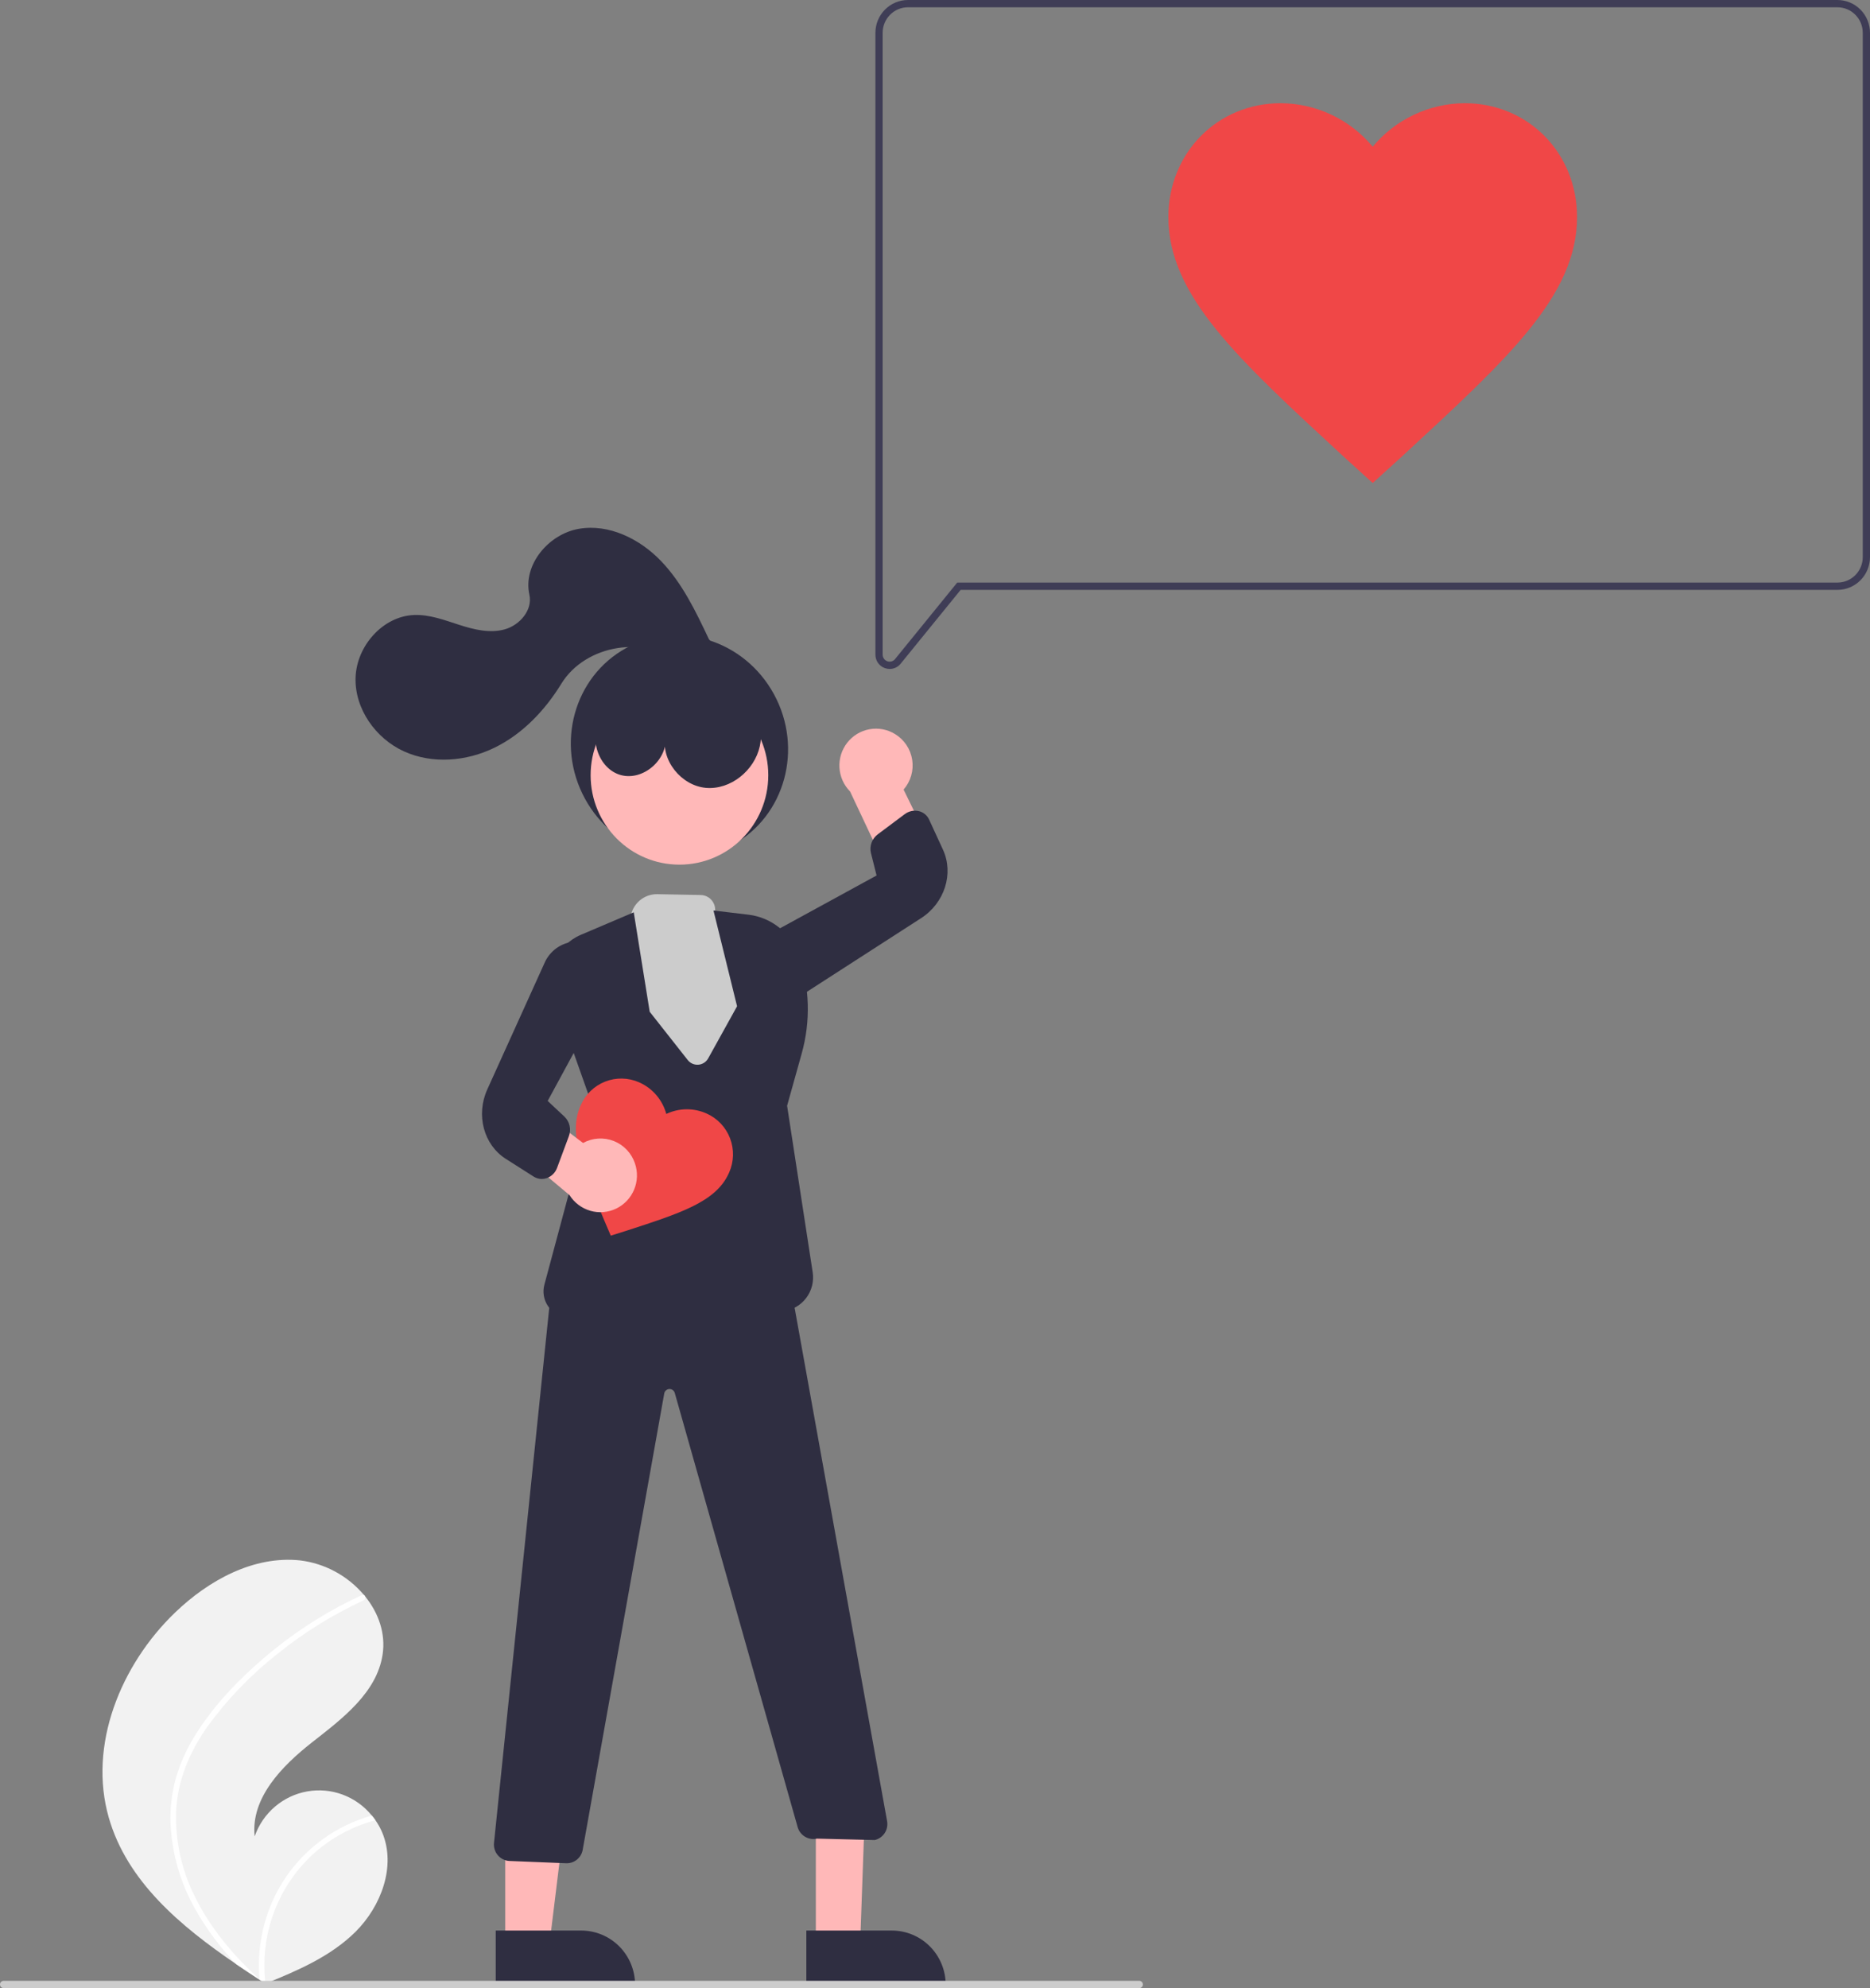 <svg width="175" height="186" viewBox="0 0 175 186" fill="none" xmlns="http://www.w3.org/2000/svg">
<rect x="0" y="0" width="175" height="186" fill="#808080" stroke="none"/>
<g clip-path="url(#clip0)">
<path d="M10.179 170.047C11.889 176.018 16.881 180.197 22.09 183.748C22.817 184.244 23.544 184.728 24.272 185.201C24.277 185.203 24.282 185.208 24.287 185.21C24.322 185.233 24.357 185.255 24.39 185.278C24.54 185.376 24.69 185.473 24.839 185.569L24.757 185.606C24.757 185.606 24.677 185.649 24.765 185.613C24.791 185.602 24.818 185.592 24.844 185.581C27.87 184.353 30.949 183.034 33.268 180.734C35.673 178.344 37.079 174.597 35.776 171.458C35.605 171.047 35.389 170.656 35.132 170.293C35.026 170.141 34.912 169.996 34.794 169.853C34.075 168.97 33.136 168.296 32.073 167.9C31.01 167.504 29.861 167.4 28.745 167.599C27.629 167.797 26.585 168.292 25.722 169.031C24.859 169.77 24.206 170.728 23.832 171.805C23.45 168.219 26.387 165.215 29.214 162.999C32.043 160.784 35.256 158.372 35.803 154.806C36.108 152.822 35.423 150.899 34.174 149.356C34.136 149.309 34.097 149.262 34.057 149.217C32.537 147.419 30.399 146.265 28.071 145.984C23.734 145.531 19.522 147.841 16.371 150.876C11.3 155.759 8.235 163.259 10.179 170.047Z" fill="#F2F2F2"/>
<path d="M18.33 162.238C17.498 163.541 16.859 164.96 16.433 166.449C16.073 167.78 15.913 169.157 15.958 170.536C16.074 173.372 16.865 176.139 18.265 178.604C19.319 180.474 20.604 182.202 22.089 183.748C22.817 184.244 23.544 184.728 24.272 185.201C24.277 185.203 24.282 185.208 24.287 185.21C24.322 185.233 24.357 185.255 24.389 185.278C24.54 185.376 24.69 185.473 24.839 185.569C24.839 185.569 24.677 185.649 24.764 185.613C24.791 185.602 24.818 185.592 24.844 185.581C24.573 183.344 24.839 181.073 25.619 178.96C26.399 176.847 27.671 174.953 29.328 173.436C30.99 171.943 32.978 170.866 35.131 170.293C35.026 170.141 34.912 169.996 34.794 169.853C33.962 170.087 33.152 170.396 32.375 170.774C29.595 172.118 27.318 174.327 25.882 177.074C24.594 179.569 24.04 182.381 24.284 185.182C24.16 185.069 24.035 184.953 23.915 184.838C21.616 182.681 19.573 180.204 18.191 177.346C16.992 174.926 16.403 172.246 16.476 169.543C16.588 166.595 17.755 163.864 19.445 161.487C21.297 158.952 23.484 156.682 25.947 154.743C28.428 152.742 31.144 151.055 34.033 149.718C34.098 149.687 34.149 149.633 34.176 149.565C34.202 149.498 34.201 149.423 34.174 149.356C34.155 149.296 34.113 149.246 34.057 149.217C34.029 149.204 33.997 149.198 33.966 149.2C33.935 149.201 33.904 149.21 33.877 149.224C33.52 149.39 33.166 149.557 32.815 149.732C29.888 151.188 27.152 153.004 24.671 155.139C22.273 157.196 20.016 159.546 18.33 162.238Z" fill="white"/>
<path d="M68.581 79.032C73.469 76.342 75.196 70.043 72.437 64.963C69.677 59.882 63.477 57.944 58.588 60.634C53.699 63.324 51.973 69.623 54.732 74.704C57.491 79.784 63.691 81.722 68.581 79.032Z" fill="#2F2E41"/>
<path d="M63.584 80.894C68.175 80.894 71.897 77.148 71.897 72.527C71.897 67.906 68.175 64.16 63.584 64.16C58.993 64.16 55.272 67.906 55.272 72.527C55.272 77.148 58.993 80.894 63.584 80.894Z" fill="#FFB8B8"/>
<path d="M59.127 85.325L58.058 88.368L59.63 97.528L66.111 102.948L71.257 94.939L68.779 87.361L66.921 85.251C66.939 85.061 66.918 84.87 66.859 84.689C66.8 84.508 66.705 84.341 66.579 84.198C66.453 84.056 66.3 83.941 66.128 83.862C65.956 83.782 65.769 83.739 65.58 83.735L61.522 83.656C60.999 83.645 60.486 83.801 60.056 84.101C59.627 84.4 59.301 84.829 59.127 85.325Z" fill="#CCCCCC"/>
<path d="M76.348 181.809L80.497 181.808L81.07 165.699L76.347 165.7L76.348 181.809Z" fill="#FFB8B8"/>
<path d="M88.5 185.686L75.459 185.687L75.459 180.616L83.461 180.615C84.797 180.615 86.079 181.149 87.024 182.1C87.969 183.051 88.5 184.341 88.5 185.686L88.5 185.686Z" fill="#2F2E41"/>
<path d="M47.28 181.809L51.43 181.808L53.403 165.699L47.279 165.7L47.28 181.809Z" fill="#FFB8B8"/>
<path d="M59.432 185.686L46.392 185.687L46.391 180.616L54.394 180.615C55.73 180.615 57.011 181.149 57.956 182.1C58.901 183.051 59.432 184.341 59.432 185.686L59.432 185.686Z" fill="#2F2E41"/>
<path d="M83.765 68.679C84.19 68.938 84.554 69.288 84.831 69.704C85.108 70.121 85.291 70.593 85.367 71.088C85.443 71.583 85.41 72.088 85.27 72.569C85.131 73.05 84.889 73.494 84.561 73.871L87.993 80.895L84.26 84.035L79.552 74.047C78.96 73.45 78.607 72.655 78.558 71.813C78.51 70.972 78.77 70.141 79.29 69.48C79.809 68.818 80.551 68.371 81.376 68.224C82.201 68.076 83.051 68.238 83.764 68.679H83.765Z" fill="#FFB8B8"/>
<path d="M59.025 123.686C57.002 123.66 54.982 123.51 52.977 123.238C52.634 123.194 52.305 123.077 52.01 122.894C51.716 122.712 51.464 122.467 51.272 122.178C51.079 121.889 50.95 121.562 50.894 121.219C50.838 120.875 50.855 120.524 50.946 120.188L55.438 103.448L51.82 93.233C51.431 92.13 51.474 90.919 51.942 89.847C52.41 88.775 53.268 87.924 54.339 87.467L59.308 85.353L60.801 94.657L64.359 99.173C64.477 99.323 64.63 99.441 64.804 99.517C64.979 99.593 65.169 99.625 65.359 99.61C65.548 99.594 65.731 99.532 65.891 99.428C66.051 99.325 66.183 99.183 66.275 99.016L68.977 94.142L66.77 85.185L70.061 85.577C71.123 85.707 72.127 86.135 72.96 86.811C73.793 87.488 74.419 88.386 74.769 89.404C75.781 92.364 75.869 95.564 75.022 98.576L73.659 103.451L76.053 119.027C76.118 119.451 76.097 119.885 75.992 120.301C75.886 120.717 75.697 121.107 75.437 121.447C75.177 121.788 74.851 122.072 74.479 122.282C74.106 122.492 73.696 122.623 73.271 122.669C71.742 122.846 70.201 122.911 68.662 122.863C67.265 122.803 66.284 121.946 65.825 120.384C65.8 120.292 65.746 120.212 65.671 120.154C65.596 120.096 65.505 120.065 65.411 120.064C65.317 120.064 65.225 120.094 65.149 120.151C65.074 120.208 65.019 120.288 64.993 120.38C64.866 120.833 64.726 121.338 64.574 121.895C64.204 123.246 61.887 123.686 59.025 123.686Z" fill="#2F2E41"/>
<path d="M73.462 93.47C73.049 93.471 72.641 93.39 72.26 93.231C71.812 93.044 71.417 92.75 71.109 92.373C70.801 91.997 70.59 91.55 70.493 91.072C70.348 90.314 70.449 89.529 70.781 88.833C71.113 88.137 71.659 87.567 72.337 87.206L82.033 81.908L81.503 79.797C81.429 79.474 81.452 79.135 81.568 78.825C81.684 78.514 81.888 78.244 82.154 78.049L84.654 76.179C84.844 76.033 85.065 75.931 85.299 75.881C85.533 75.831 85.775 75.835 86.008 75.891C86.213 75.943 86.404 76.041 86.567 76.177C86.73 76.312 86.86 76.483 86.949 76.677L88.248 79.499C89.275 81.732 88.397 84.483 86.204 85.896L75.329 92.908C74.773 93.271 74.125 93.466 73.462 93.47Z" fill="#2F2E41"/>
<path d="M53.035 174.32C53.001 174.32 52.967 174.319 52.933 174.317L47.65 174.103C47.445 174.09 47.245 174.036 47.062 173.943C46.878 173.851 46.715 173.722 46.583 173.564C46.45 173.406 46.35 173.223 46.29 173.026C46.229 172.828 46.209 172.62 46.23 172.415L51.592 120.495L65.664 115.344L73.95 120.064L83.016 170.373C83.087 170.758 83.009 171.155 82.799 171.484C82.588 171.814 82.26 172.049 81.882 172.142L81.86 172.148L76.452 172.014C76.079 172.099 75.688 172.04 75.356 171.849C75.025 171.658 74.776 171.349 74.659 170.983L63.142 130.303C63.108 130.197 63.039 130.105 62.948 130.042C62.857 129.978 62.747 129.947 62.636 129.952C62.525 129.957 62.419 129.999 62.334 130.07C62.249 130.142 62.189 130.24 62.165 130.349L54.519 173.12C54.445 173.46 54.257 173.765 53.987 173.983C53.717 174.202 53.381 174.321 53.035 174.32Z" fill="#2F2E41"/>
<path d="M56.324 67.245C55.001 68.987 56.008 71.953 58.113 72.517C60.218 73.082 62.557 71.013 62.271 68.839C61.817 71.12 63.756 73.506 66.058 73.709C68.36 73.912 70.599 72.096 71.102 69.826C71.606 67.556 70.482 65.076 68.568 63.772C66.655 62.468 64.092 62.298 61.927 63.111C59.717 63.943 57.778 65.374 56.324 67.245Z" fill="#2F2E41"/>
<path d="M66.345 59.807C65.114 57.206 63.848 54.555 61.858 52.484C59.868 50.413 56.989 48.987 54.168 49.475C51.347 49.964 48.917 52.83 49.542 55.641C49.86 57.069 48.645 58.484 47.244 58.878C45.844 59.271 44.351 58.903 42.967 58.456C41.582 58.009 40.179 57.475 38.727 57.538C35.814 57.665 33.379 60.44 33.276 63.372C33.174 66.305 35.156 69.097 37.815 70.3C40.474 71.503 43.655 71.233 46.278 69.952C48.901 68.671 50.999 66.462 52.532 63.966C54.798 60.278 60.493 59.369 63.782 62.169C64.135 62.448 64.578 62.582 65.024 62.546C65.471 62.51 65.887 62.306 66.191 61.975C66.773 61.292 66.688 60.139 66.345 59.807Z" fill="#2F2E41"/>
<path d="M128.462 45.19L125.689 42.672C115.841 33.571 109.339 27.665 109.339 20.307C109.339 14.303 113.929 9.656 119.857 9.656C121.498 9.665 123.118 10.034 124.604 10.736C126.09 11.438 127.407 12.457 128.462 13.723C129.517 12.457 130.834 11.438 132.32 10.736C133.806 10.033 135.426 9.665 137.067 9.656C142.996 9.656 147.585 14.304 147.585 20.307C147.585 27.665 141.083 33.571 131.235 42.672L128.462 45.19Z" fill="#F04747"/>
<path d="M82.808 62.506C82.548 62.415 82.323 62.244 82.165 62.018C82.006 61.791 81.922 61.521 81.924 61.244V3.066C81.925 2.253 82.246 1.474 82.817 0.899C83.388 0.324 84.163 0.001 84.97 0H171.954C172.761 0.001 173.536 0.324 174.107 0.899C174.678 1.474 174.999 2.253 175 3.066V52.121C174.999 52.934 174.678 53.713 174.107 54.288C173.536 54.863 172.761 55.186 171.954 55.187H89.9L84.286 62.093C84.163 62.246 84.007 62.371 83.83 62.456C83.653 62.541 83.459 62.586 83.263 62.586C83.108 62.586 82.954 62.559 82.808 62.506ZM84.97 0.681C84.342 0.682 83.74 0.933 83.296 1.381C82.852 1.828 82.602 2.434 82.601 3.066V61.244C82.601 61.38 82.643 61.512 82.721 61.623C82.798 61.734 82.908 61.819 83.036 61.864C83.163 61.91 83.301 61.915 83.431 61.879C83.561 61.842 83.677 61.766 83.762 61.661L89.579 54.505H171.954C172.582 54.505 173.184 54.253 173.628 53.806C174.073 53.359 174.322 52.753 174.323 52.121V3.066C174.322 2.434 174.073 1.828 173.628 1.381C173.184 0.933 172.582 0.682 171.954 0.681H84.97Z" fill="#3F3D56"/>
<path d="M57.158 115.604L56.57 114.229C54.509 109.288 53.132 106.063 54.347 103.4C54.788 102.387 55.61 101.593 56.633 101.19C57.657 100.788 58.796 100.811 59.803 101.255C59.839 101.271 59.876 101.288 59.912 101.305C60.504 101.583 61.03 101.987 61.452 102.49C61.873 102.993 62.181 103.582 62.354 104.217C62.945 103.935 63.59 103.786 64.244 103.781C64.897 103.775 65.544 103.913 66.14 104.184C66.637 104.407 67.085 104.726 67.46 105.123C67.834 105.521 68.127 105.988 68.322 106.499C68.516 107.01 68.609 107.555 68.595 108.102C68.581 108.649 68.459 109.188 68.238 109.688C68.222 109.725 68.205 109.762 68.188 109.798C66.972 112.461 63.644 113.511 58.578 115.157L57.158 115.604Z" fill="#F04747"/>
<path d="M59.423 108.849C59.265 108.374 59.005 107.94 58.662 107.577C58.319 107.214 57.901 106.932 57.438 106.749C56.975 106.566 56.477 106.488 55.981 106.52C55.484 106.552 55.001 106.693 54.564 106.933L48.481 102.333L47.012 106.541L53.299 111.814C53.749 112.526 54.442 113.046 55.248 113.278C56.053 113.509 56.915 113.435 57.67 113.069C58.425 112.704 59.02 112.072 59.343 111.294C59.667 110.517 59.695 109.646 59.423 108.849H59.423Z" fill="#FFB8B8"/>
<path d="M50.701 110.3C50.433 110.3 50.17 110.223 49.944 110.079L47.331 108.417C45.264 107.102 44.52 104.312 45.6 101.927L50.956 90.098C51.17 89.603 51.501 89.166 51.92 88.827C52.339 88.488 52.833 88.256 53.36 88.151C53.837 88.063 54.327 88.095 54.789 88.243C55.251 88.391 55.669 88.651 56.008 89C56.538 89.558 56.876 90.272 56.973 91.038C57.069 91.804 56.918 92.581 56.542 93.254L51.253 103L52.837 104.483C53.073 104.714 53.236 105.011 53.306 105.335C53.377 105.66 53.351 105.998 53.232 106.308L52.139 109.243C52.059 109.47 51.929 109.676 51.759 109.846C51.589 110.015 51.383 110.145 51.157 110.224C51.01 110.274 50.856 110.3 50.701 110.3Z" fill="#2F2E41"/>
<path d="M106.614 186H0.338C0.249 186 0.163 185.964 0.099 185.9C0.036 185.836 0 185.75 0 185.659C0 185.569 0.036 185.482 0.099 185.418C0.163 185.355 0.249 185.319 0.338 185.319H106.614C106.704 185.319 106.79 185.355 106.854 185.418C106.917 185.482 106.953 185.569 106.953 185.659C106.953 185.75 106.917 185.836 106.854 185.9C106.79 185.964 106.704 186 106.614 186Z" fill="#CCCCCC"/>
</g>
<defs>
<clipPath id="clip0">
<rect width="175" height="186" fill="white"/>
</clipPath>
</defs>
</svg>
